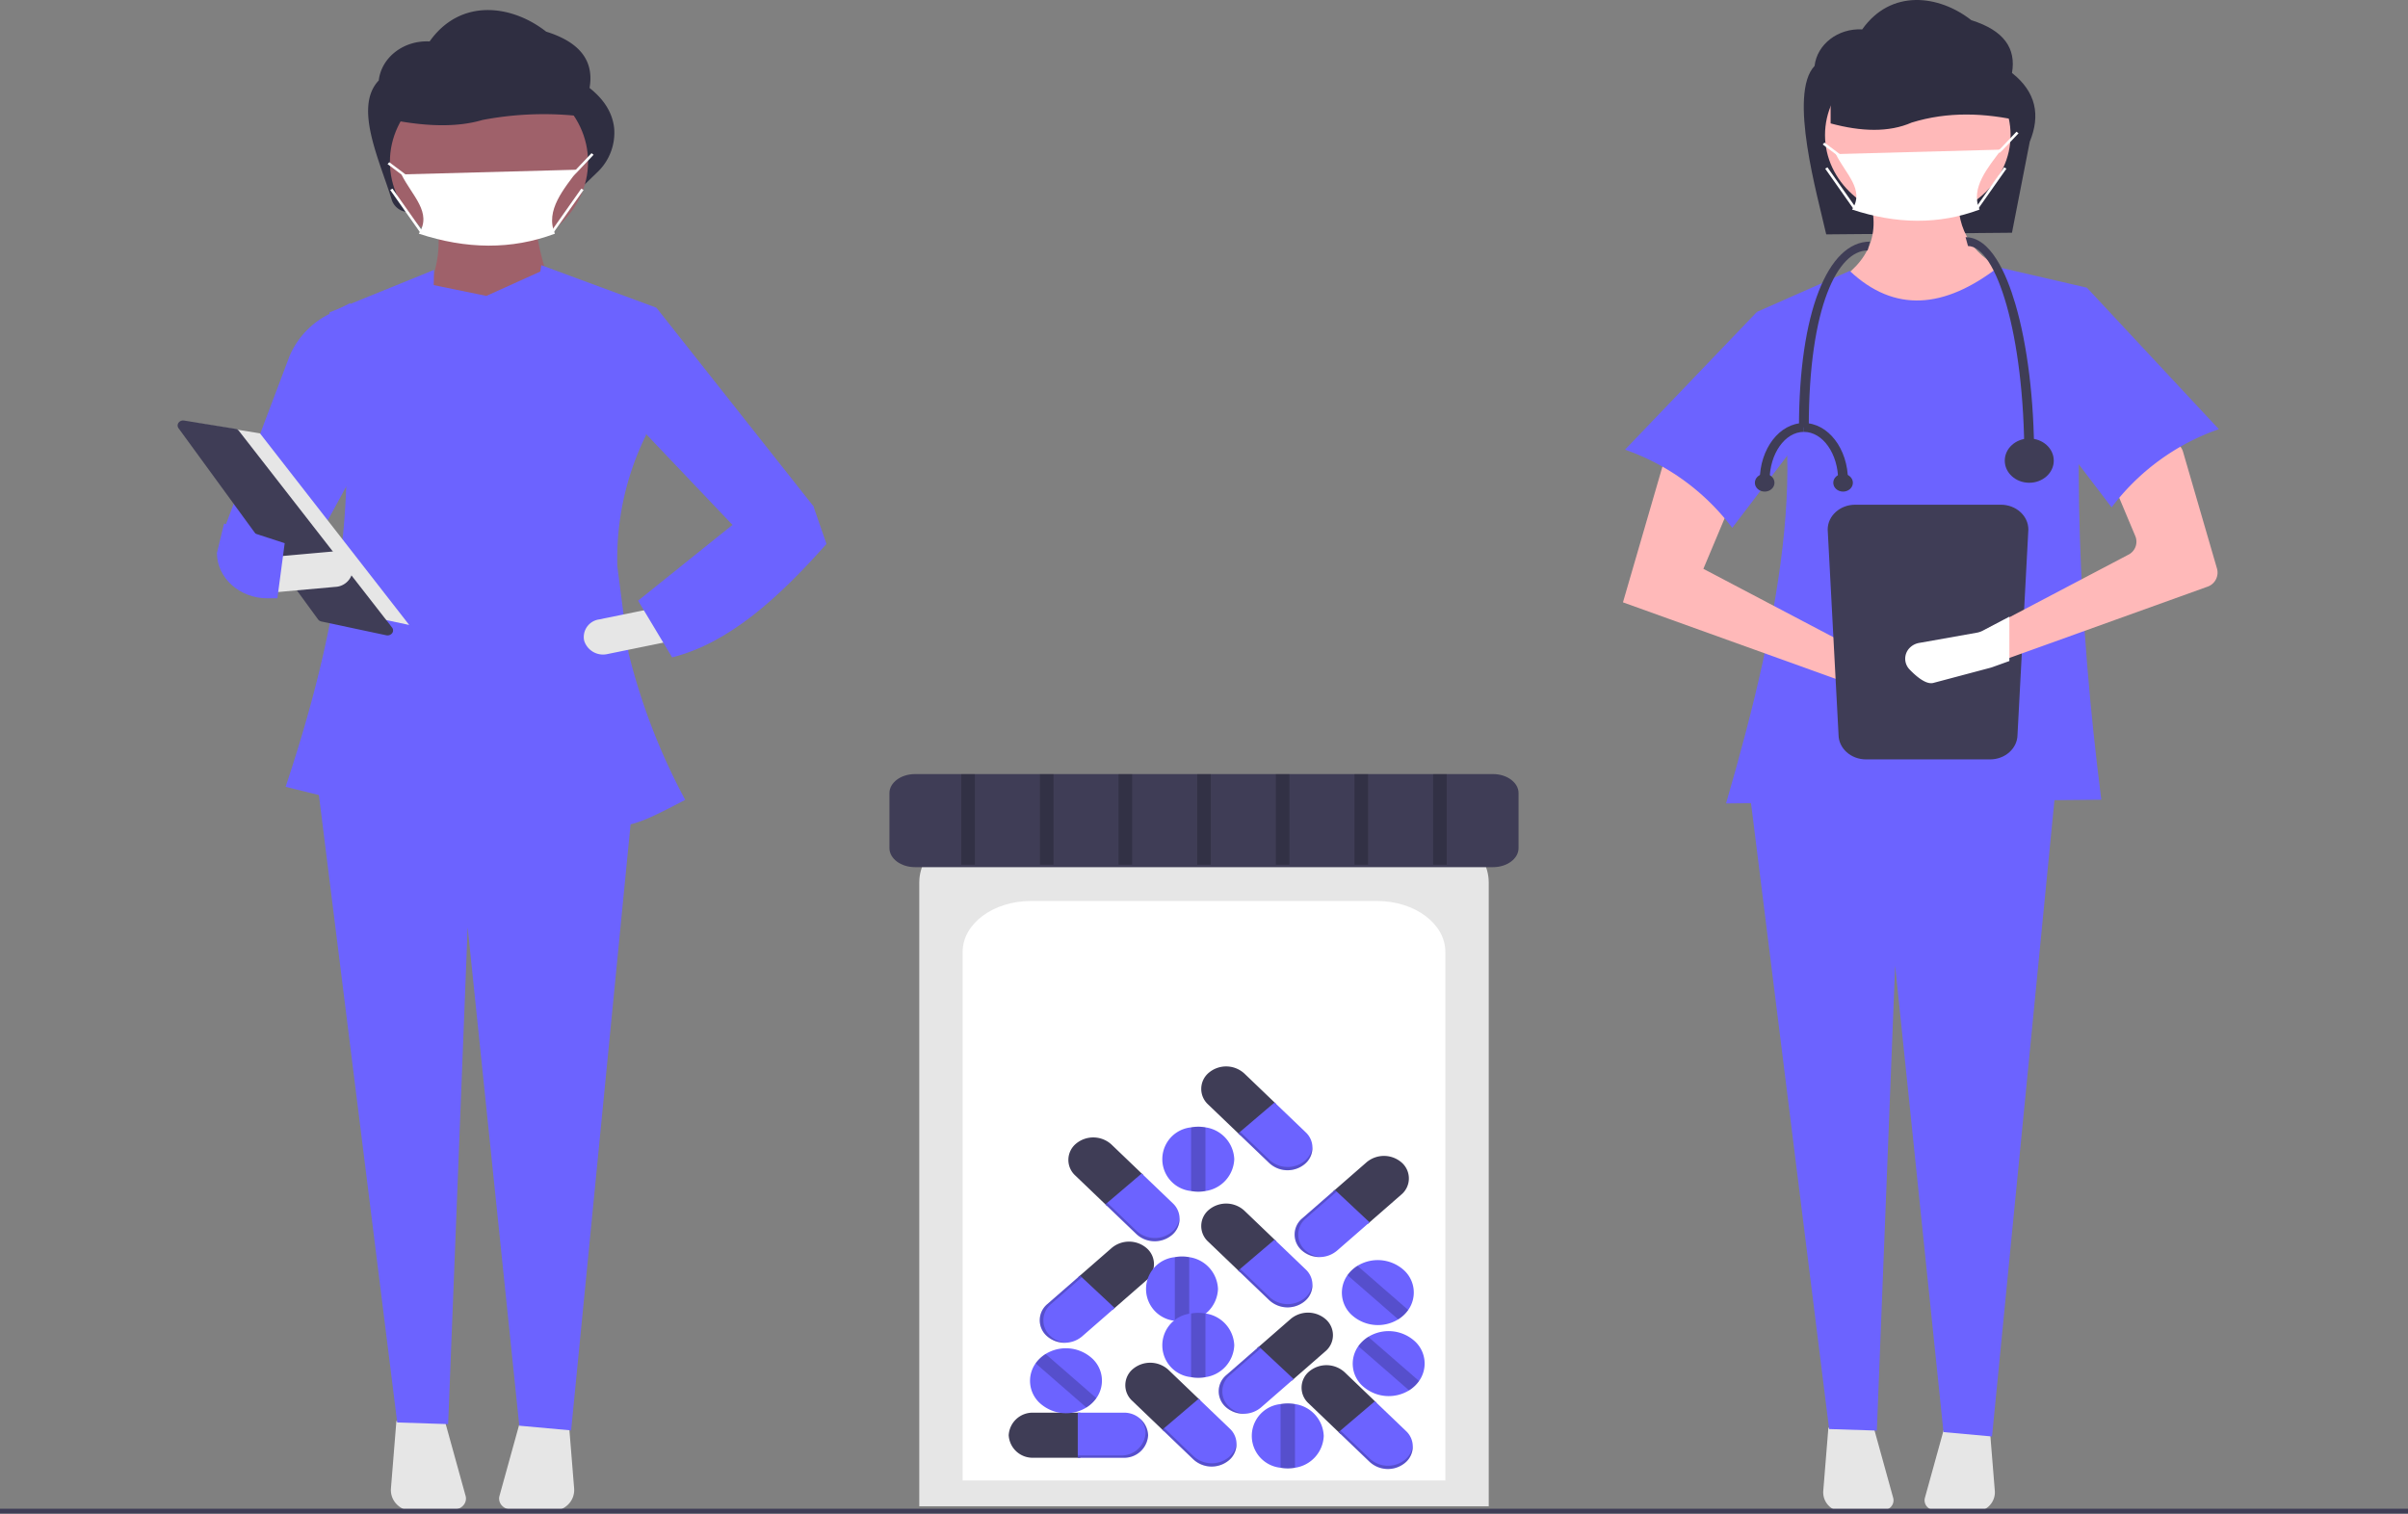 <svg id="Groupe_2" data-name="Groupe 2" xmlns="http://www.w3.org/2000/svg" width="530.754" height="333.657" viewBox="0 0 530.754 333.657">
  <rect x="0" y="0" width="530.754" height="333.657" fill="#808080" stroke="none"/>
  <path id="Tracé_1" data-name="Tracé 1" d="M867.07,192.252l-40.943.36c-1.925-8.557-8.391-31.008-2.567-37.132.552-4.788,5.177-8.337,10.5-8.054h0c6.346-8.971,16.916-7.624,24.06-2.021,7.19,2.241,9.9,6.221,8.953,11.623,5.325,4.209,6.307,9.331,3.917,15.16Z" transform="translate(-423.605 -140.947)" fill="#2f2e41"/>
  <path id="Tracé_2" data-name="Tracé 2" d="M867.5,250.2l-29.54-3.694-5.908-7.8c8.138-4.875,11.018-11.685,7.271-20.932l20.45-.41c-.958,8.235,2.057,14.611,10.452,18.47Z" transform="translate(-427.98 -176.113)" fill="#ffb9b9"/>
  <path id="Tracé_3" data-name="Tracé 3" d="M829.486,723.586l-1.13,13.946a4.2,4.2,0,0,0,1.405,3.443,5.218,5.218,0,0,0,3.795,1.312l7.931-.434a2.588,2.588,0,0,0,1.87-.921,2.091,2.091,0,0,0,.41-1.888l-4.4-15.9Z" transform="translate(-426.486 -408.869)" fill="#e6e6e6"/>
  <path id="Tracé_4" data-name="Tracé 4" d="M870.2,723.14l-4.4,15.9a2.091,2.091,0,0,0,.41,1.888,2.588,2.588,0,0,0,1.87.921l7.931.434a5.217,5.217,0,0,0,3.795-1.312,4.2,4.2,0,0,0,1.405-3.443l-1.13-13.946Z" transform="translate(-441.525 -408.869)" fill="#e6e6e6"/>
  <path id="Tracé_5" data-name="Tracé 5" d="M698.507,464.138l-10.7-.97L677.148,360.3,673.12,462.837,662.6,462.5,644.881,320.485h67.714Z" transform="translate(-259.438 -147.486)" fill="#6c63ff"/>
  <ellipse id="Ellipse_1" data-name="Ellipse 1" cx="20.45" cy="18.47" rx="20.45" ry="18.47" transform="translate(402.258 11.287)" fill="#ffb9b9"/>
  <path id="Tracé_6" data-name="Tracé 6" d="M875.228,367.442l-82.711.821c12.275-42.2,19.617-81.4,6.817-108.356l20.45-9.03c9.861,9.289,20.842,8.331,32.721-.821l19.542,4.515C868.7,289.913,870.2,327.764,875.228,367.442Z" transform="translate(-412.074 -191.159)" fill="#6c63ff"/>
  <path id="Tracé_7" data-name="Tracé 7" d="M754.5,358.926l51.353,18.47,11.481,3.05a4.349,4.349,0,0,0,3.094-.328,3.654,3.654,0,0,0,1.88-2.243h0a3.5,3.5,0,0,0-2.261-4.156l-11.922-3.3-35.9-18.88,7.5-17.854-15.679-7.593Z" transform="translate(-396.779 -226.149)" fill="#ffb9b9"/>
  <path id="Tracé_8" data-name="Tracé 8" d="M755.26,298.677a50.367,50.367,0,0,1,23.632,17.238l19.087-25.037L784.345,268.3Z" transform="translate(-397.085 -199.556)" fill="#6c63ff"/>
  <path id="Tracé_9" data-name="Tracé 9" d="M873.344,175.191c-8.3-1.932-16.461-2.2-24.394.253-5.053,2.21-11.122,2.007-17.871.186V157.2l36.435.877Z" transform="translate(-427.587 -148.428)" fill="#2f2e41"/>
  <path id="Tracé_10" data-name="Tracé 10" d="M836.057,347.053c-3.344,0-6.053,2.451-6.057,5.47l2.391,45.2c0,3.02,2.713,5.467,6.057,5.47h27.334c3.344,0,6.053-2.451,6.057-5.47l2.391-45.2c0-3.02-2.713-5.467-6.057-5.47Z" transform="translate(-427.153 -235.796)" fill="#3f3d56"/>
  <path id="Tracé_11" data-name="Tracé 11" d="M925.918,353.037l-44.761,16.1-3.377,1.215c-.108.038-.215.07-.329.1l-11.314,3.007c-1.446.383-3.449-1.376-4.62-2.591a3.048,3.048,0,0,1-.1-4.281,3.873,3.873,0,0,1,.514-.448,3.526,3.526,0,0,1,1.494-.594l11.3-2.008a4.047,4.047,0,0,0,1.153-.389l5.272-2.775,27.368-14.391a3.208,3.208,0,0,0,1.608-4.092l-5.224-12.443a3.216,3.216,0,0,1,1.715-4.146l8.655-4.189a4.068,4.068,0,0,1,3.238-.119,3.471,3.471,0,0,1,2.106,2.224l7.513,25.846A3.29,3.29,0,0,1,925.918,353.037Z" transform="translate(-439.459 -223.675)" fill="#ffb9b9"/>
  <path id="Tracé_12" data-name="Tracé 12" d="M945.486,289.614a50.367,50.367,0,0,0-23.632,17.238l-19.087-25.037L916.4,258.42Z" transform="translate(-456.428 -195.008)" fill="#6c63ff"/>
  <path id="Tracé_13" data-name="Tracé 13" d="M864.678,215.263c-8.946,3.361-18.327,3.224-28.092,0,2.841-4.38-1.406-7.81-3.586-12.232l36.459-.979C866.671,205.894,862.557,210.432,864.678,215.263Z" transform="translate(-428.36 -169.068)" fill="#fff"/>
  <path id="Tracé_14" data-name="Tracé 14" d="M737.069,58.466l-.423-.382.6-.54,3.571-3.764.454.351-3.586,3.779Z" transform="translate(-296.356 -24.75)" fill="#fff"/>
  <path id="Tracé_81" data-name="Tracé 81" d="M.17.037.734.066.956,4.549.392,4.52Z" transform="translate(401.619 31.95) rotate(-50.195)" fill="#fff"/>
  <path id="Tracé_82" data-name="Tracé 82" d="M.051.41,10.935.923l.026.581L.078.991Z" transform="matrix(0.537, -0.844, 0.844, 0.537, 435.093, 45.619)" fill="#fff"/>
  <path id="Tracé_83" data-name="Tracé 83" d="M.41.051.991.078,1.5,10.961l-.581-.026Z" transform="translate(401.922 37.354) rotate(-32.471)" fill="#fff"/>
  <path id="Tracé_15" data-name="Tracé 15" d="M881.547,392.768v9.779l-3.77,1.356c-.12.042-.24.078-.367.115l-12.63,3.356c-1.615.428-3.85-1.536-5.157-2.892a3.4,3.4,0,0,1-.107-4.778,4.339,4.339,0,0,1,.574-.5,3.937,3.937,0,0,1,1.668-.663l12.616-2.241a4.52,4.52,0,0,0,1.288-.434Z" transform="translate(-438.655 -256.834)" fill="#fff"/>
  <path id="Tracé_16" data-name="Tracé 16" d="M895.963,286.574H893.8c0-27.59-6.29-46.817-12.419-46.817l-.54-1.951c5.5,0,9,8,10.973,14.715C894.491,261.622,895.963,273.716,895.963,286.574Z" transform="translate(-447.608 -185.521)" fill="#3f3d56"/>
  <path id="Tracé_17" data-name="Tracé 17" d="M821.571,280.578h-2.16c0-25.268,6.333-40.965,15.659-40.965l-.54,1.951C828.08,241.564,821.571,253.627,821.571,280.578Z" transform="translate(-422.893 -186.353)" fill="#3f3d56"/>
  <ellipse id="Ellipse_2" data-name="Ellipse 2" cx="5.4" cy="4.877" rx="5.4" ry="4.877" transform="translate(441.876 96.663)" fill="#3f3d56"/>
  <path id="Tracé_18" data-name="Tracé 18" d="M807.116,326.374h-2.16c0-6.991,4.36-12.68,9.72-12.68v1.951C810.507,315.645,807.116,320.458,807.116,326.374Z" transform="translate(-417.078 -220.444)" fill="#3f3d56"/>
  <path id="Tracé_19" data-name="Tracé 19" d="M830.937,326.374h-2.16c0-5.916-3.391-10.729-7.56-10.729v-1.951C826.577,313.694,830.937,319.382,830.937,326.374Z" transform="translate(-423.62 -220.444)" fill="#3f3d56"/>
  <ellipse id="Ellipse_3" data-name="Ellipse 3" cx="2.16" cy="1.951" rx="2.16" ry="1.951" transform="translate(404.078 104.466)" fill="#3f3d56"/>
  <ellipse id="Ellipse_4" data-name="Ellipse 4" cx="2.16" cy="1.951" rx="2.16" ry="1.951" transform="translate(386.798 104.466)" fill="#3f3d56"/>
  <path id="Tracé_20" data-name="Tracé 20" d="M339.279,183.7l-37.933,5.8A3.87,3.87,0,0,1,297,187.01c-2.741-8.933-8.471-20.587-2.907-26.438.589-5.113,5.528-8.9,11.21-8.6h0c6.776-9.58,18.064-8.142,25.693-2.159,7.678,2.393,10.572,6.643,9.56,12.411,3.317,2.622,5.056,5.576,5.422,8.817a12.018,12.018,0,0,1-3.857,9.906Z" transform="translate(-210.612 -142.837)" fill="#2f2e41"/>
  <path id="Tracé_21" data-name="Tracé 21" d="M341.61,250.627,312.2,249.065c2.882-5.974,4.033-11.727,2.883-17.185H337C336.947,236.071,339.257,243.32,341.61,250.627Z" transform="translate(-218.841 -182.794)" fill="#9f616a"/>
  <path id="Tracé_22" data-name="Tracé 22" d="M301.358,720.83l-1.206,14.892a4.488,4.488,0,0,0,1.5,3.677,5.57,5.57,0,0,0,4.052,1.4l8.469-.463a2.763,2.763,0,0,0,2-.984,2.233,2.233,0,0,0,.438-2.016l-4.7-16.983Z" transform="translate(-213.987 -407.587)" fill="#e6e6e6"/>
  <path id="Tracé_23" data-name="Tracé 23" d="M344.837,720.353l-4.7,16.983a2.233,2.233,0,0,0,.438,2.016,2.763,2.763,0,0,0,2,.984l8.469.463a5.571,5.571,0,0,0,4.052-1.4,4.488,4.488,0,0,0,1.5-3.677l-1.206-14.892Z" transform="translate(-230.046 -407.587)" fill="#e6e6e6"/>
  <path id="Tracé_24" data-name="Tracé 24" d="M172.076,453.343l-11.429-1.036-11.379-109.85-4.3,109.5-11.229-.363L114.813,299.944H187.12Z" transform="translate(-46.19 -138.033)" fill="#6c63ff"/>
  <ellipse id="Ellipse_5" data-name="Ellipse 5" cx="21.838" cy="19.723" rx="21.838" ry="19.723" transform="translate(85.94 15.962)" fill="#9f616a"/>
  <path id="Tracé_25" data-name="Tracé 25" d="M347.124,178.531a72.05,72.05,0,0,0-26.049.183c-5.4,1.6-11.876,1.448-19.083.134v-13.3l38.907.633Z" transform="translate(-214.733 -152.268)" fill="#2f2e41"/>
  <path id="Tracé_26" data-name="Tracé 26" d="M337.87,224.344c-9.553,3.589-19.571,3.443-30,0,3.034-4.677-1.5-8.34-3.829-13.062l38.933-1.045C340,214.339,335.605,219.185,337.87,224.344Z" transform="translate(-215.558 -172.834)" fill="#fff"/>
  <path id="Tracé_84" data-name="Tracé 84" d="M.181.038.745.067.982,4.853.419,4.825Z" transform="translate(85.276 36.284) rotate(-50.195)" fill="#fff"/>
  <path id="Tracé_85" data-name="Tracé 85" d="M.054.438,11.676.986l.026.581L.08,1.019Z" transform="matrix(0.537, -0.844, 0.844, 0.537, 121.022, 50.902)" fill="#fff"/>
  <path id="Tracé_86" data-name="Tracé 86" d="M.438.053,1.019.08,1.567,11.7l-.581-.026Z" transform="translate(85.6 42.061) rotate(-32.471)" fill="#fff"/>
  <path id="Tracé_27" data-name="Tracé 27" d="M255.606,323.526l-16.722-9.374,14.261-37.721a18.391,18.391,0,0,1,8.613-9.239l4.8-2.512.418,38.053Z" transform="translate(-189.345 -197.888)" fill="#6c63ff"/>
  <path id="Tracé_28" data-name="Tracé 28" d="M336.914,334.742l-2.474-19.137a61.565,61.565,0,0,1,6.308-28.866l2.306-28.121-25.371-9.374c-.078.467-.144.934-.218,1.4l-11.891,5.369-11.6-2.38.064-3.348-23.064,9.374c7.627,32.026,3.467,65.283-9.649,104.565l30.385,7.5.253-13.177,27.08-1.747c.279,4.275.5,8.474.633,12.58,15.28,5.081,15.805,5,29.727-2.278A138.258,138.258,0,0,1,336.914,334.742Z" transform="translate(-198.374 -190.785)" fill="#6c63ff"/>
  <path id="Tracé_29" data-name="Tracé 29" d="M269.811,178.78l-15.568-4.687-24.9-26.182,7.6-22.248,34.6,43.744Z" transform="translate(-92.264 -57.83)" fill="#6c63ff"/>
  <path id="Tracé_30" data-name="Tracé 30" d="M371.347,396.273a4.36,4.36,0,0,0,5.173,2.947l13.215-2.7-1.91-7.618-13.216,2.7a3.917,3.917,0,0,0-3.263,4.672Z" transform="translate(-242.592 -255.053)" fill="#e6e6e6"/>
  <path id="Tracé_31" data-name="Tracé 31" d="M391.309,368.476l7.5,12.5c12.608-3.176,23.535-13.188,34.02-25l-2.883-8.332-17.875,4.166Z" transform="translate(-250.666 -236.069)" fill="#6c63ff"/>
  <path id="Tracé_32" data-name="Tracé 32" d="M71.79,172.661l14.39,2.321,32.892,42.238L101.6,213.506Z" transform="translate(-28.881 -79.458)" fill="#e6e6e6"/>
  <path id="Tracé_33" data-name="Tracé 33" d="M222.708,312.65a1.245,1.245,0,0,0-1.063.588,1.015,1.015,0,0,0,.059,1.125l30.745,42.13a1.227,1.227,0,0,0,.74.467l14.3,3.04a1.287,1.287,0,0,0,1.292-.456,1.017,1.017,0,0,0-.013-1.253l-33.756-43.348a1.235,1.235,0,0,0-.785-.451l-11.294-1.822A1.464,1.464,0,0,0,222.708,312.65Z" transform="translate(-182.352 -219.964)" fill="#3f3d56"/>
  <path id="Tracé_34" data-name="Tracé 34" d="M255.608,367.405l.854,7.773,13.484-1.209a4.032,4.032,0,0,0,3.876-4.272,4.232,4.232,0,0,0-4.73-3.5Z" transform="translate(-196.073 -244.597)" fill="#e6e6e6"/>
  <path id="Tracé_35" data-name="Tracé 35" d="M235.991,361.23c.041,5.517,5,9.972,11.11,9.978h2.217l1.614-12.149-13.365-4.345Z" transform="translate(-188.181 -239.322)" fill="#6c63ff"/>
  <path id="Tracé_36" data-name="Tracé 36" d="M211.115,67.536l-.423-.382.638-.577,3.814-4.02.454.351-3.829,4.035Z" transform="translate(-84.762 -28.789)" fill="#fff"/>
  <rect id="Rectangle_8" data-name="Rectangle 8" width="530.754" height="1.08" transform="translate(0 332.577)" fill="#3f3d56"/>
  <path id="Tracé_37" data-name="Tracé 37" d="M495,627.577H620.516V490.08c0-7.281-7.94-13.2-17.7-13.2H512.7c-9.76,0-17.7,5.923-17.7,13.2Z" transform="translate(-292.381 -295.54)" fill="#e6e6e6"/>
  <path id="Tracé_38" data-name="Tracé 38" d="M511,636.622H617.39V520.076c0-6.171-6.731-11.192-15-11.192H526c-8.273,0-15,5.021-15,11.192Z" transform="translate(-298.818 -310.27)" fill="#fff"/>
  <path id="Tracé_39" data-name="Tracé 39" d="M489.626,457.053c-3.1,0-5.627,1.883-5.627,4.2v12.115c0,2.314,2.524,4.2,5.627,4.2H617.039c3.1,0,5.626-1.883,5.626-4.2V461.25c0-2.314-2.524-4.2-5.626-4.2Z" transform="translate(-287.956 -286.417)" fill="#3f3d56"/>
  <path id="Tracé_40" data-name="Tracé 40" d="M533.481,717.836a5.266,5.266,0,0,0-5.5,4.964h0a5.266,5.266,0,0,0,5.5,4.964H543.77v-9.929Z" transform="translate(-305.651 -406.428)" fill="#3f3d56"/>
  <path id="Tracé_41" data-name="Tracé 41" d="M563.459,717.836H553.452v9.929h10.007a5.266,5.266,0,0,0,5.5-4.964h0A5.266,5.266,0,0,0,563.459,717.836Z" transform="translate(-315.897 -406.428)" fill="#6c63ff"/>
  <path id="Tracé_42" data-name="Tracé 42" d="M567.046,720.088a4.668,4.668,0,0,1,1.346,3.239h0a5.266,5.266,0,0,1-5.5,4.964h-9.443v.509h10.007a5.266,5.266,0,0,0,5.5-4.964h0a4.769,4.769,0,0,0-1.91-3.749Z" transform="translate(-315.897 -407.465)" opacity="0.2"/>
  <path id="Tracé_43" data-name="Tracé 43" d="M608.474,577.985a5.939,5.939,0,0,0-7.77-.207h0a4.646,4.646,0,0,0-.229,7.018l7.057,6.762,8-6.81Z" transform="translate(-334.214 -341.355)" fill="#3f3d56"/>
  <path id="Tracé_44" data-name="Tracé 44" d="M627.5,597.726l-6.864-6.577-8,6.81,6.864,6.576a5.939,5.939,0,0,0,7.77.207h0A4.646,4.646,0,0,0,627.5,597.726Z" transform="translate(-339.707 -348.128)" fill="#6c63ff"/>
  <path id="Tracé_45" data-name="Tracé 45" d="M628.983,606.426a4.772,4.772,0,0,1-1.687,3.107h0a5.939,5.939,0,0,1-7.77-.207l-6.477-6.206-.41.349,6.864,6.577a5.939,5.939,0,0,0,7.77.207h0A4.719,4.719,0,0,0,628.983,606.426Z" transform="translate(-339.707 -353.636)" opacity="0.2"/>
  <path id="Tracé_46" data-name="Tracé 46" d="M559.474,606.985a5.939,5.939,0,0,0-7.77-.207h0a4.646,4.646,0,0,0-.229,7.018l7.057,6.762,8-6.81Z" transform="translate(-314.501 -354.701)" fill="#3f3d56"/>
  <path id="Tracé_47" data-name="Tracé 47" d="M578.5,626.726l-6.864-6.577-8,6.811,6.864,6.577a5.939,5.939,0,0,0,7.77.207h0A4.646,4.646,0,0,0,578.5,626.726Z" transform="translate(-319.994 -361.474)" fill="#6c63ff"/>
  <path id="Tracé_48" data-name="Tracé 48" d="M579.983,635.425a4.772,4.772,0,0,1-1.687,3.107h0a5.939,5.939,0,0,1-7.77-.207l-6.477-6.206-.41.349,6.864,6.576a5.94,5.94,0,0,0,7.77.207h0a4.719,4.719,0,0,0,1.71-3.827Z" transform="translate(-319.995 -366.982)" opacity="0.2"/>
  <path id="Tracé_49" data-name="Tracé 49" d="M608.474,633.985a5.939,5.939,0,0,0-7.77-.207h0a4.646,4.646,0,0,0-.229,7.018l7.058,6.762,8-6.81Z" transform="translate(-334.214 -367.126)" fill="#3f3d56"/>
  <path id="Tracé_50" data-name="Tracé 50" d="M627.5,653.726l-6.864-6.576-8,6.81,6.864,6.577a5.939,5.939,0,0,0,7.77.207h0A4.646,4.646,0,0,0,627.5,653.726Z" transform="translate(-339.707 -373.899)" fill="#6c63ff"/>
  <path id="Tracé_51" data-name="Tracé 51" d="M628.983,662.425a4.772,4.772,0,0,1-1.687,3.107h0a5.939,5.939,0,0,1-7.77-.207l-6.477-6.206-.41.349,6.864,6.576a5.939,5.939,0,0,0,7.77.207h0A4.719,4.719,0,0,0,628.983,662.425Z" transform="translate(-339.707 -379.407)" opacity="0.2"/>
  <path id="Tracé_52" data-name="Tracé 52" d="M634.632,685.505a4.645,4.645,0,0,0,.135-7.02h0a5.94,5.94,0,0,0-7.772-.122l-7.4,6.456,7.637,7.142Z" transform="translate(-342.506 -387.625)" fill="#3f3d56"/>
  <path id="Tracé_53" data-name="Tracé 53" d="M614.742,704.271l7.2-6.279-7.638-7.141-7.2,6.279a4.645,4.645,0,0,0-.135,7.02h0A5.94,5.94,0,0,0,614.742,704.271Z" transform="translate(-336.809 -394.01)" fill="#6c63ff"/>
  <path id="Tracé_54" data-name="Tracé 54" d="M611.227,705.647a5.722,5.722,0,0,1-3.46-1.485h0a4.645,4.645,0,0,1,.135-7.02l6.792-5.925-.392-.366-7.2,6.279a4.645,4.645,0,0,0-.135,7.02h0A5.814,5.814,0,0,0,611.227,705.647Z" transform="translate(-336.809 -394.01)" opacity="0.2"/>
  <path id="Tracé_55" data-name="Tracé 55" d="M568.632,656.505a4.645,4.645,0,0,0,.135-7.02h0a5.94,5.94,0,0,0-7.772-.122l-7.4,6.456,7.638,7.142Z" transform="translate(-315.954 -374.279)" fill="#3f3d56"/>
  <path id="Tracé_56" data-name="Tracé 56" d="M548.742,675.271l7.2-6.279-7.637-7.142-7.2,6.279a4.645,4.645,0,0,0-.135,7.02h0A5.94,5.94,0,0,0,548.742,675.271Z" transform="translate(-310.257 -380.664)" fill="#6c63ff"/>
  <path id="Tracé_57" data-name="Tracé 57" d="M545.227,676.647a5.722,5.722,0,0,1-3.46-1.485h0a4.645,4.645,0,0,1,.135-7.02l6.792-5.925-.392-.366-7.2,6.279a4.645,4.645,0,0,0-.135,7.02h0A5.814,5.814,0,0,0,545.227,676.647Z" transform="translate(-310.257 -380.664)" opacity="0.2"/>
  <path id="Tracé_58" data-name="Tracé 58" d="M662.632,621.505a4.645,4.645,0,0,0,.135-7.02h0a5.94,5.94,0,0,0-7.772-.122l-7.4,6.456,7.638,7.142Z" transform="translate(-353.77 -358.172)" fill="#3f3d56"/>
  <path id="Tracé_59" data-name="Tracé 59" d="M642.742,640.271l7.2-6.279L642.3,626.85l-7.2,6.279a4.645,4.645,0,0,0-.135,7.02h0a5.94,5.94,0,0,0,7.772.122Z" transform="translate(-348.073 -364.557)" fill="#6c63ff"/>
  <path id="Tracé_60" data-name="Tracé 60" d="M639.227,641.647a5.722,5.722,0,0,1-3.46-1.485h0a4.645,4.645,0,0,1,.135-7.02l6.792-5.925-.392-.366-7.2,6.279a4.645,4.645,0,0,0-.135,7.02h0a5.814,5.814,0,0,0,4.257,1.5Z" transform="translate(-348.073 -364.557)" opacity="0.2"/>
  <path id="Tracé_61" data-name="Tracé 61" d="M645.474,699.985a5.94,5.94,0,0,0-7.77-.207h0a4.646,4.646,0,0,0-.229,7.018l7.057,6.762,8-6.81Z" transform="translate(-349.1 -397.499)" fill="#3f3d56"/>
  <path id="Tracé_62" data-name="Tracé 62" d="M664.5,719.726l-6.864-6.576-8,6.811,6.864,6.576a5.94,5.94,0,0,0,7.77.207h0A4.646,4.646,0,0,0,664.5,719.726Z" transform="translate(-354.593 -404.272)" fill="#6c63ff"/>
  <path id="Tracé_63" data-name="Tracé 63" d="M665.983,728.426a4.772,4.772,0,0,1-1.687,3.107h0a5.939,5.939,0,0,1-7.77-.207l-6.477-6.206-.41.349,6.864,6.576a5.939,5.939,0,0,0,7.77.207h0A4.72,4.72,0,0,0,665.983,728.426Z" transform="translate(-354.593 -409.78)" opacity="0.2"/>
  <path id="Tracé_64" data-name="Tracé 64" d="M580.474,698.985a5.94,5.94,0,0,0-7.77-.207h0a4.646,4.646,0,0,0-.229,7.018l7.057,6.762,8-6.81Z" transform="translate(-322.95 -397.039)" fill="#3f3d56"/>
  <path id="Tracé_65" data-name="Tracé 65" d="M599.5,718.726l-6.864-6.576-8,6.811,6.864,6.576a5.939,5.939,0,0,0,7.77.207h0A4.646,4.646,0,0,0,599.5,718.726Z" transform="translate(-328.443 -403.812)" fill="#6c63ff"/>
  <path id="Tracé_66" data-name="Tracé 66" d="M600.983,727.426a4.772,4.772,0,0,1-1.687,3.107h0a5.939,5.939,0,0,1-7.77-.207l-6.477-6.206-.41.349,6.864,6.576a5.939,5.939,0,0,0,7.77.207h0A4.719,4.719,0,0,0,600.983,727.426Z" transform="translate(-328.443 -409.32)" opacity="0.2"/>
  <path id="Tracé_67" data-name="Tracé 67" d="M594.486,661.213a7.382,7.382,0,0,1-6.344,7.017,8.85,8.85,0,0,1-3.169,0,7.052,7.052,0,0,1,0-14.033,8.846,8.846,0,0,1,3.171,0A7.381,7.381,0,0,1,594.486,661.213Z" transform="translate(-326.026 -377.076)" fill="#6c63ff"/>
  <path id="Tracé_68" data-name="Tracé 68" d="M592.413,654.2v14.033a8.849,8.849,0,0,1-3.171,0V654.2A8.849,8.849,0,0,1,592.413,654.2Z" transform="translate(-330.295 -377.076)" opacity="0.2"/>
  <path id="Tracé_69" data-name="Tracé 69" d="M600.486,608.212a7.382,7.382,0,0,1-6.344,7.017,8.849,8.849,0,0,1-3.169,0,7.052,7.052,0,0,1,0-14.033,8.849,8.849,0,0,1,3.171,0,7.381,7.381,0,0,1,6.342,7.016Z" transform="translate(-328.44 -352.686)" fill="#6c63ff"/>
  <path id="Tracé_70" data-name="Tracé 70" d="M598.413,601.2v14.033a8.847,8.847,0,0,1-3.171,0V601.2A8.855,8.855,0,0,1,598.413,601.2Z" transform="translate(-332.709 -352.686)" opacity="0.2"/>
  <path id="Tracé_71" data-name="Tracé 71" d="M600.486,684.213a7.382,7.382,0,0,1-6.343,7.017,8.849,8.849,0,0,1-3.169,0,7.052,7.052,0,0,1,0-14.033,8.85,8.85,0,0,1,3.171,0,7.381,7.381,0,0,1,6.342,7.016Z" transform="translate(-328.44 -387.66)" fill="#6c63ff"/>
  <path id="Tracé_72" data-name="Tracé 72" d="M598.413,677.2v14.033a8.85,8.85,0,0,1-3.171,0V677.2A8.85,8.85,0,0,1,598.413,677.2Z" transform="translate(-332.709 -387.66)" opacity="0.2"/>
  <path id="Tracé_73" data-name="Tracé 73" d="M633.486,721.213a7.382,7.382,0,0,1-6.344,7.017,8.85,8.85,0,0,1-3.169,0,7.052,7.052,0,0,1,0-14.033,8.848,8.848,0,0,1,3.171,0A7.381,7.381,0,0,1,633.486,721.213Z" transform="translate(-341.716 -404.688)" fill="#6c63ff"/>
  <path id="Tracé_74" data-name="Tracé 74" d="M631.413,714.2v14.033a8.846,8.846,0,0,1-3.171,0V714.2A8.855,8.855,0,0,1,631.413,714.2Z" transform="translate(-345.985 -404.688)" opacity="0.2"/>
  <path id="Tracé_75" data-name="Tracé 75" d="M664.27,657.53a6.656,6.656,0,0,1,1.192,8.993,7.622,7.622,0,0,1-2.2,2.062,8.583,8.583,0,0,1-9.995-.745,6.658,6.658,0,0,1-1.192-8.993,7.625,7.625,0,0,1,2.2-2.062,8.581,8.581,0,0,1,9.995.745Z" transform="translate(-355.076 -377.753)" fill="#6c63ff"/>
  <path id="Tracé_76" data-name="Tracé 76" d="M655.107,657.86l11.187,9.738a7.623,7.623,0,0,1-2.2,2.062l-11.187-9.738A7.626,7.626,0,0,1,655.107,657.86Z" transform="translate(-355.907 -378.828)" opacity="0.2"/>
  <path id="Tracé_77" data-name="Tracé 77" d="M668.27,686.53a6.656,6.656,0,0,1,1.192,8.993,7.622,7.622,0,0,1-2.2,2.062,8.583,8.583,0,0,1-9.995-.745,6.658,6.658,0,0,1-1.192-8.993,7.624,7.624,0,0,1,2.2-2.062A8.581,8.581,0,0,1,668.27,686.53Z" transform="translate(-356.686 -391.099)" fill="#6c63ff"/>
  <path id="Tracé_78" data-name="Tracé 78" d="M659.106,686.86l11.187,9.738a7.621,7.621,0,0,1-2.2,2.062l-11.187-9.738A7.626,7.626,0,0,1,659.106,686.86Z" transform="translate(-357.517 -392.173)" opacity="0.2"/>
  <path id="Tracé_79" data-name="Tracé 79" d="M549.27,693.53a6.657,6.657,0,0,1,1.192,8.993,7.623,7.623,0,0,1-2.2,2.062,8.583,8.583,0,0,1-9.995-.745,6.658,6.658,0,0,1-1.192-8.993,7.626,7.626,0,0,1,2.2-2.062A8.581,8.581,0,0,1,549.27,693.53Z" transform="translate(-308.812 -394.32)" fill="#6c63ff"/>
  <path id="Tracé_80" data-name="Tracé 80" d="M540.107,693.86l11.187,9.738a7.624,7.624,0,0,1-2.2,2.062l-11.187-9.738A7.626,7.626,0,0,1,540.107,693.86Z" transform="translate(-309.642 -395.395)" opacity="0.2"/>
  <rect id="Rectangle_9" data-name="Rectangle 9" width="2.988" height="19.973" transform="translate(211.883 170.636)" opacity="0.2"/>
  <rect id="Rectangle_10" data-name="Rectangle 10" width="2.988" height="19.973" transform="translate(229.216 170.636)" opacity="0.2"/>
  <rect id="Rectangle_11" data-name="Rectangle 11" width="2.988" height="19.973" transform="translate(246.549 170.636)" opacity="0.2"/>
  <rect id="Rectangle_12" data-name="Rectangle 12" width="2.988" height="19.973" transform="translate(263.883 170.636)" opacity="0.2"/>
  <rect id="Rectangle_13" data-name="Rectangle 13" width="2.988" height="19.973" transform="translate(281.216 170.636)" opacity="0.2"/>
  <rect id="Rectangle_14" data-name="Rectangle 14" width="2.988" height="19.973" transform="translate(298.549 170.636)" opacity="0.2"/>
  <rect id="Rectangle_15" data-name="Rectangle 15" width="2.988" height="19.973" transform="translate(315.882 170.636)" opacity="0.2"/>
</svg>
